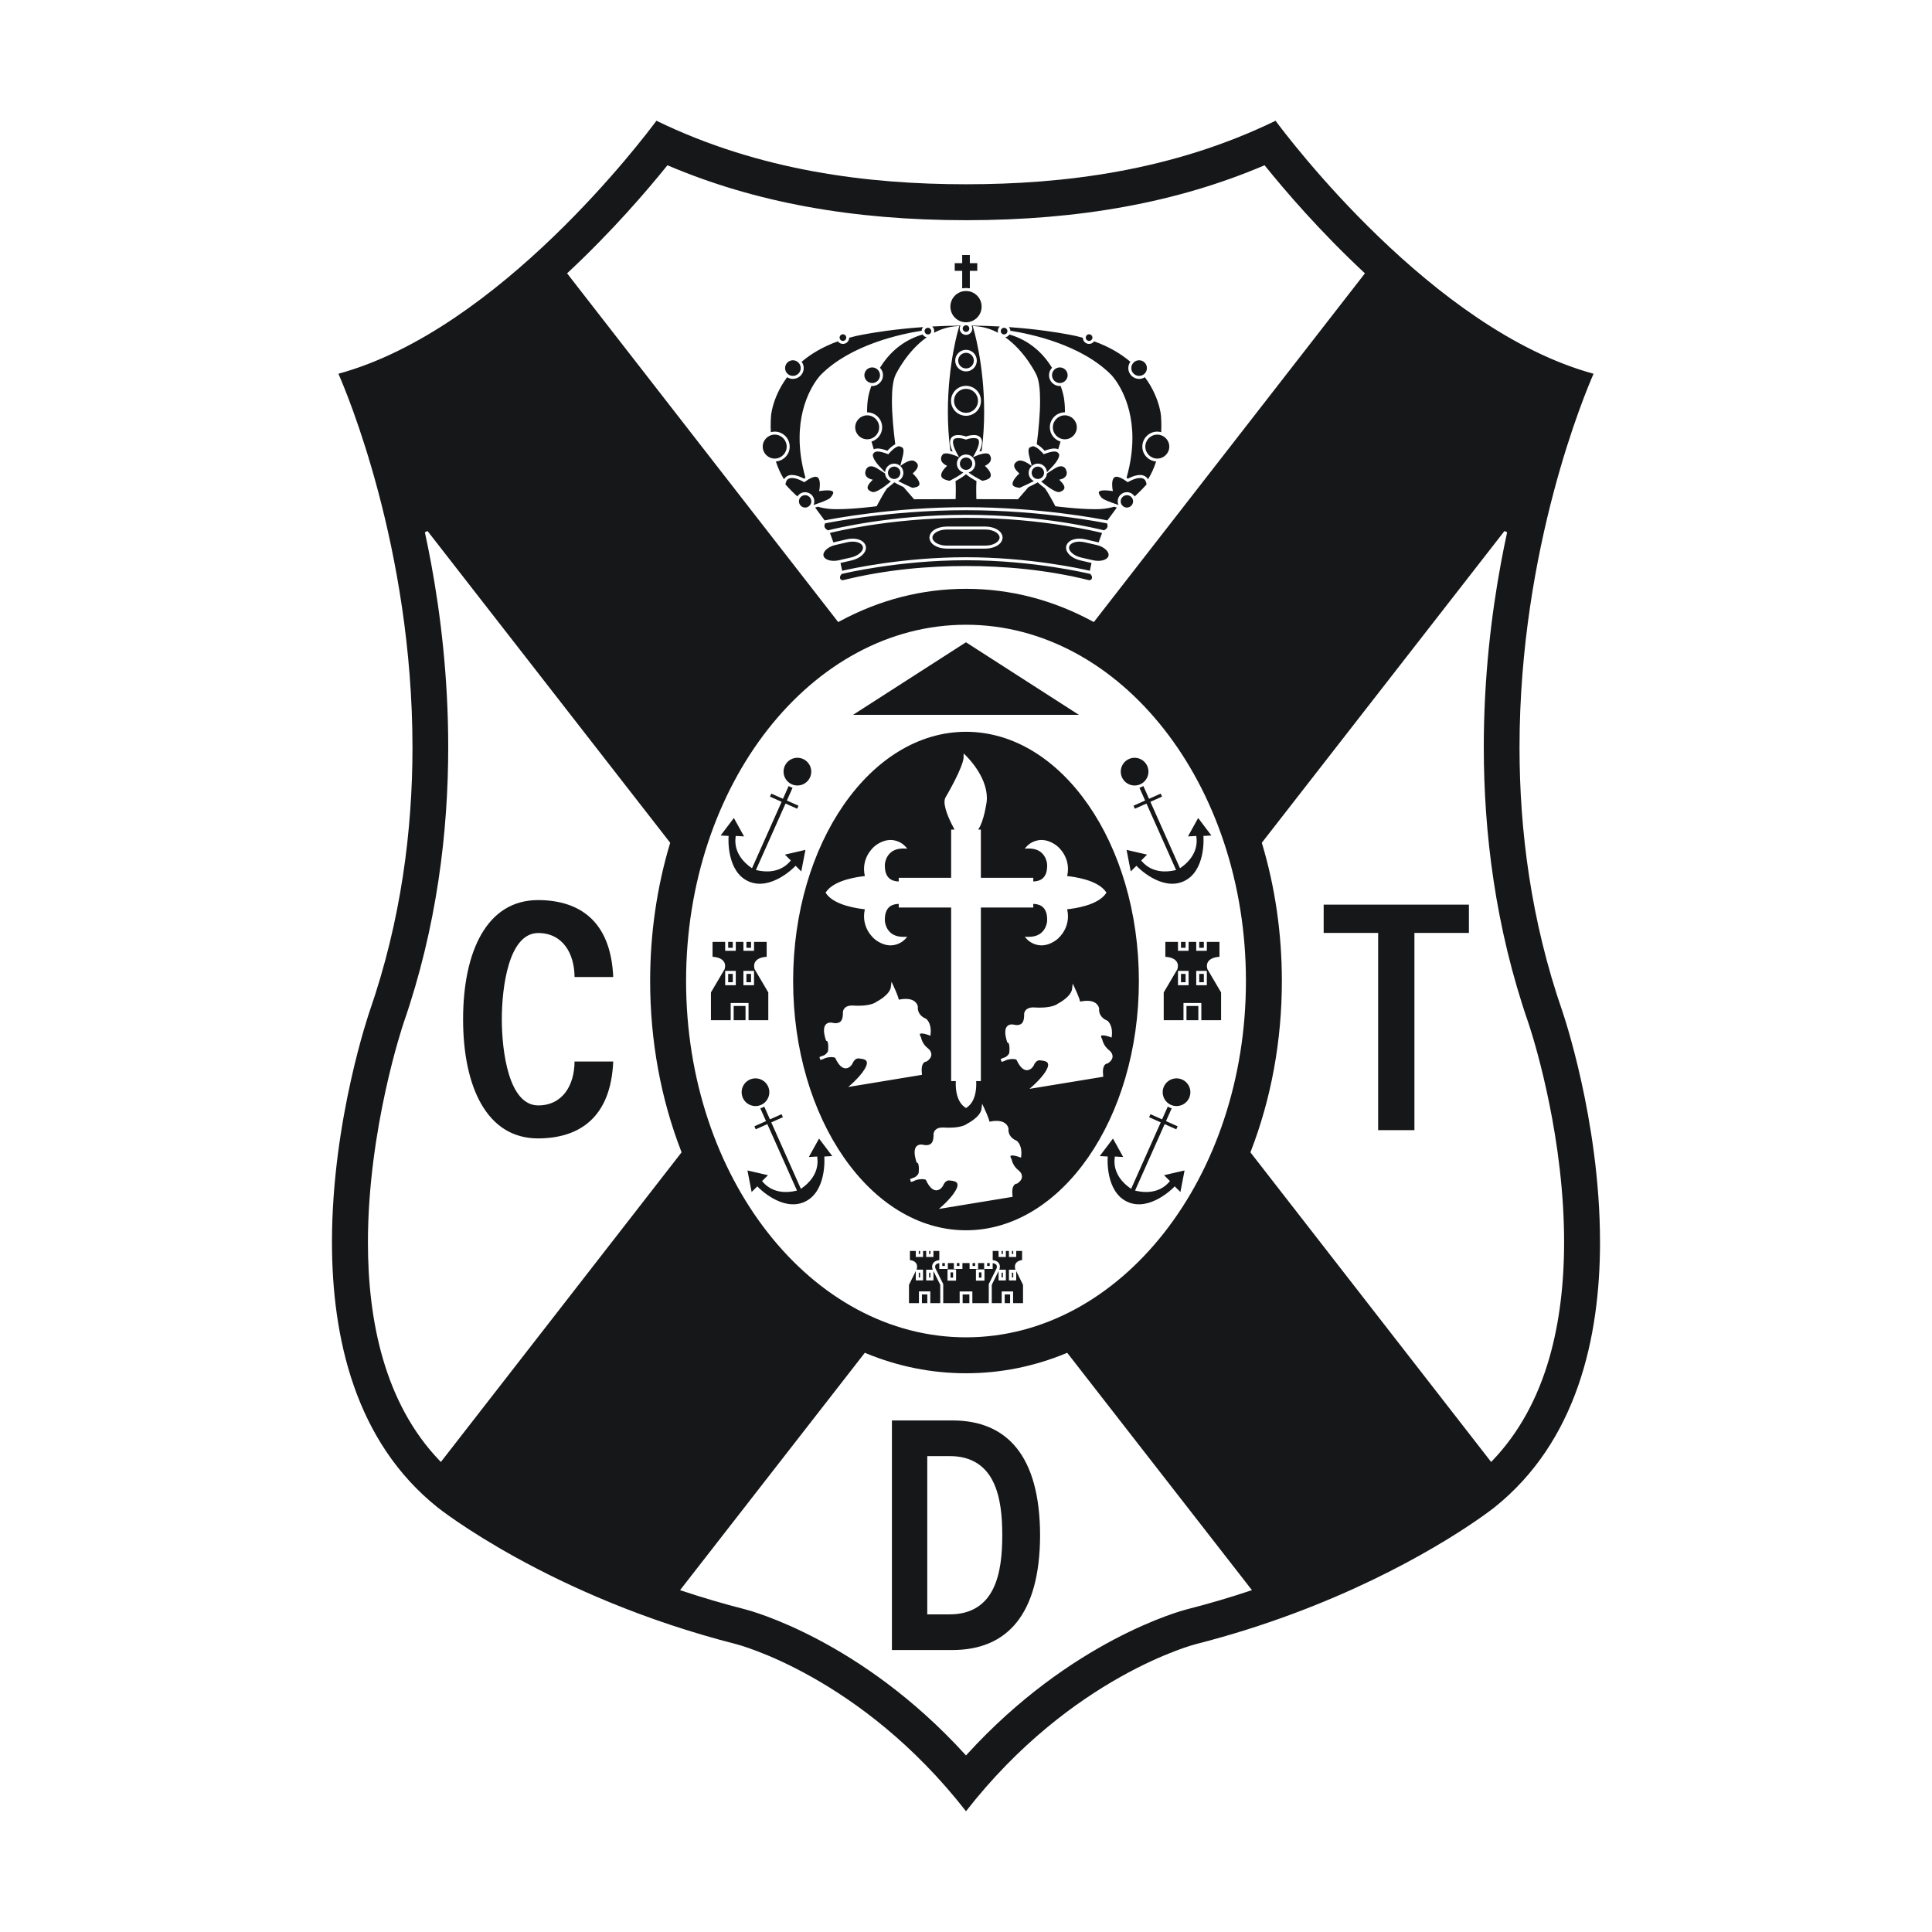 <?xml version="1.0" encoding="UTF-8"?>
<svg xmlns="http://www.w3.org/2000/svg" version="1.1" viewBox="0 0 800 800">
  <!-- Created by @FCLOGO 2025-7-2 GMT+8 22:43:45 . https://fclogo.top/ -->
<!-- FOR PERSONAL USE ONLY NOT FOR COMMERCIAL USE -->
  <path d="M416.269,139.669c.714-.138,1.326-.57,1.706-1.166,8.833,2.59,14.297,8.331,17.648,13.779-.77.804-1.248,1.891-1.248,3.093,0,2.454,1.994,4.474,4.465,4.476.126,0,.245-.027.368-.038.952,2.694,1.266,4.512,1.267,4.519.341,1.958.492,3.936.49,5.905,0,.168-.015.335-.018.502-.005,0-.008-.001-.013-.001-3.442,0-6.216,2.784-6.216,6.194.004,2.81,1.867,5.141,4.422,5.915-.3,1.099-.616,2.171-.955,3.205-.486-.235-1.034-.348-1.607-.337-1.143.002-2.446.363-4.046.921-.551-.619-1.798-1.964-3.236-2.655.756-5.923,1.379-12.495,1.379-18.064-.007-4.504-.387-8.339-1.533-10.774-.035-.018-4.5-9.541-12.872-15.474ZM364.38,152.282c.77.804,1.25,1.891,1.25,3.093,0,2.454-1.994,4.474-4.467,4.476-.126,0-.244-.027-.368-.038-.951,2.694-1.266,4.512-1.267,4.519-.339,1.958-.491,3.936-.488,5.905,0,.168.015.335.018.502.003,0,.007-.001.012-.001,3.443,0,6.216,2.784,6.216,6.194-.005,2.81-1.868,5.141-4.421,5.915.297,1.099.615,2.171.953,3.205.488-.235,1.034-.348,1.609-.337,1.142.002,2.446.363,4.046.921.55-.619,1.798-1.964,3.235-2.655-.753-5.923-1.379-12.495-1.38-18.064.008-4.504.389-8.339,1.534-10.774.035-.018,4.501-9.541,12.872-15.474-.714-.138-1.325-.57-1.705-1.166-8.834,2.59-14.298,8.331-17.649,13.779ZM327.936,196.685c2.064.017,4.193,1.071,5.024,1.522.193-.136.377-.258.56-.379-1.738-6.13-2.421-11.617-2.421-16.448,0-17.257,8.688-26.09,8.755-26.154,12.526-12.645,33.532-16.993,41.775-18.271.036-.575.256-1.095.603-1.513-5.829.412-10.941.976-15.134,1.543-8.049,1.083-12.704,2.162-12.718,2.164-.938.218-1.845.454-2.734.698-.035,1.412-1.172,2.562-2.599,2.563-.865-.001-1.626-.426-2.104-1.073-6.338,2.287-11.231,5.261-14.998,8.47.533.735.858,1.633.858,2.617-.002,2.482-2.025,4.462-4.492,4.466-.873,0-1.685-.259-2.373-.696-3.388,4.555-5.064,8.967-5.901,12.014-.679,2.496-.779,4.032-.779,4.038-.1,1.485-.148,2.914-.148,4.288.001.839.044,1.63.078,2.431.518-.141,1.053-.24,1.613-.24,3.417,0,6.194,2.775,6.194,6.218,0,3.252-2.533,5.893-5.727,6.138.932,2.854,2.091,5.311,3.372,7.383.758-1.275,2.038-1.833,3.296-1.782ZM451.73,237.971c-.116-.147-.213-.245-.283-.313-.923-.222-6.432-1.515-14.945-2.816-9.338-1.43-22.244-2.859-36.5-2.856-14.256-.003-27.161,1.427-36.5,2.856-8.513,1.301-14.022,2.594-14.943,2.816-.072.068-.169.166-.284.313-.206.252-.394.593-.427.881-.013.108-.021.204-.021.288.024.628.256.782.579.962.237.113.488.146.606.156,17.948-4.471,35.61-5.88,50.99-5.883,15.38.002,33.042,1.412,50.991,5.883.119-.011.367-.044.606-.156.324-.181.555-.334.577-.962,0-.084-.007-.18-.02-.288-.035-.288-.22-.629-.427-.881ZM457.121,219.596c.161-.068.428-.198.709-.415.44-.344.801-.791.801-1.444,0-.273-.09-.622-.27-1.023-1.416-.286-7.556-1.487-16.825-2.691-10.61-1.38-25.285-2.759-41.535-2.759s-30.925,1.379-41.533,2.759c-9.269,1.204-15.411,2.405-16.826,2.691-.178.4-.27.75-.27,1.023,0,.653.363,1.099.801,1.444.281.218.549.347.711.415,2.284-.586,25.808-6.417,57.117-6.419,31.31.002,54.833,5.833,57.119,6.419ZM400.002,210.024c30.371.002,55.211,4.792,58.539,5.463l3.919-5.3c-.294-.098-.676-.229-1.108-.379-.991.301-3.244.889-5.977,1.001-.644.023-1.322.036-2.022.036-6.971,0-16.019-1.179-16.035-1.182l-.321-.042-.148-.286c-.003-.005-.923-1.783-2.028-3.716-.678-1.201-1.466-2.487-2.096-3.387-1.339-.999-2.475-2.002-3.034-2.499-.877.54-2.412,1.296-3.831,1.966l-4.352,5.036-17.208-.053-.023-.594c0-.005-.048-1.416-.048-3.156.001-1.209.023-2.556.107-3.734-.414-.228-.858-.479-1.305-.741-.849-.5-1.697-1.039-2.359-1.547-.243-.209-.473-.383-.669-.564l-.001.001-.001-.001c-.197.181-.424.355-.666.564-.664.508-1.514,1.047-2.361,1.547-.448.262-.89.513-1.306.741.086,1.178.108,2.525.109,3.734,0,1.741-.05,3.151-.05,3.156l-.023.594-17.206.053-4.352-5.036c-1.421-.67-2.954-1.426-3.833-1.966-.56.496-1.696,1.5-3.034,2.499-.632.899-1.419,2.186-2.096,3.387-1.105,1.933-2.025,3.711-2.027,3.716l-.15.286-.321.042c-.014.003-9.063,1.182-16.035,1.182-.698,0-1.377-.013-2.022-.036-2.732-.113-4.986-.7-5.976-1.001-.431.15-.814.281-1.108.379l3.919,5.3c3.328-.671,28.168-5.461,58.539-5.463ZM460.15,155.226c.068.064,8.756,8.896,8.756,26.154,0,4.831-.684,10.319-2.422,16.448.184.121.368.243.56.379.833-.452,2.959-1.506,5.025-1.522,1.257-.051,2.538.507,3.296,1.782,1.281-2.072,2.439-4.529,3.372-7.383-3.195-.245-5.726-2.886-5.726-6.138,0-3.443,2.776-6.218,6.193-6.218.562,0,1.096.099,1.614.24.034-.801.077-1.592.077-2.431,0-1.375-.048-2.804-.148-4.288,0-.006-.099-1.542-.779-4.038-.836-3.047-2.514-7.459-5.901-12.014-.689.437-1.499.696-2.373.696-2.465-.005-4.488-1.984-4.492-4.466,0-.985.325-1.883.859-2.617-3.767-3.209-8.659-6.183-14.997-8.47-.477.646-1.239,1.072-2.104,1.073-1.429-.002-2.566-1.152-2.599-2.563-.89-.244-1.796-.479-2.736-.698-.013-.002-4.669-1.081-12.717-2.164-4.193-.567-9.304-1.131-15.133-1.543.347.417.566.937.601,1.513,8.245,1.278,29.249,5.626,41.775,18.271ZM386.844,137.104c-.002-.746-.32-1.422-.83-1.901,3.668-.203,7.58-.34,11.697-.378-.201.365-.322.777-.322,1.225.004,1.439,1.168,2.616,2.607,2.621.002,0,.005-.001.005-.001.004,0,.005.001.007.001,1.442-.005,2.604-1.182,2.609-2.621,0-.448-.122-.86-.324-1.225,4.118.038,8.03.174,11.697.378-.508.479-.827,1.155-.829,1.901.001.243.044.474.106.698-2.846-1.522-6.056-2.563-9.617-2.742l-.875-.038.257.84c0,.012,1.115,3.648,2.237,9.814,1.124,6.165,2.246,14.834,2.246,24.814,0,5.117-.295,10.581-1.036,16.23-.333.073-.655.153-.943.239.759-1.617,1.09-2.86,1.094-3.872.016-1.064-.429-1.906-1.115-2.361-.677-.456-1.481-.576-2.256-.578-1.38.003-2.742.406-3.257.572-.512-.167-1.875-.57-3.255-.572-.775.002-1.579.122-2.255.578-.688.455-1.132,1.297-1.116,2.361.004,1.013.334,2.256,1.095,3.872-.289-.086-.612-.167-.943-.239-.742-5.65-1.038-11.114-1.038-16.23,0-9.98,1.124-18.649,2.246-24.814,1.123-6.167,2.239-9.803,2.239-9.814l.256-.84-.877.038c-3.561.179-6.77,1.22-9.617,2.742.062-.224.106-.455.106-.698ZM400.002,159.768c-3.42,0-6.2,2.774-6.202,6.202.008,3.443,2.784,6.194,6.202,6.201,3.449-.007,6.196-2.764,6.202-6.201-.005-3.423-2.749-6.196-6.202-6.202ZM395.526,149.325h.003c0,2.49,2.024,4.471,4.491,4.473,2.453-.003,4.454-1.988,4.458-4.473,0-2.474-2.001-4.475-4.458-4.475-2.471,0-4.491,1.999-4.494,4.475ZM398.42,119.352h.443c.368-.053.741-.091,1.125-.091.381.001.754.038,1.121.091h.477v-7.205l3.085-.003v-3.167h-3.085v-3.371h-3.166v3.371h-3.087v3.17h3.087v7.205ZM399.988,133.442c3.596,0,6.484-2.893,6.484-6.48,0-3.565-2.889-6.461-6.484-6.461-3.563.008-6.449,2.895-6.454,6.461,0,3.587,2.891,6.475,6.454,6.48ZM400.02,152.56c1.77,0,3.219-1.432,3.219-3.235-.003-1.787-1.454-3.234-3.219-3.236-1.788.002-3.248,1.454-3.252,3.236.004,1.8,1.459,3.235,3.252,3.235ZM400.002,161.007c-2.734.004-4.958,2.222-4.96,4.964,0,2.757,2.224,4.962,4.96,4.962,2.773-.003,4.959-2.2,4.962-4.962-.003-2.747-2.192-4.961-4.962-4.964ZM398.627,136.051c.002.747.635,1.379,1.368,1.381.769-.002,1.38-.626,1.382-1.381-.003-.753-.603-1.366-1.382-1.37-.741.003-1.366.623-1.368,1.37ZM339.8,208.075c1.677-.61,3.58-1.47,3.911-1.845,0-.002.341-.338.684-.816.35-.474.649-1.095.634-1.448-.017-.242-.04-.346-.349-.548-.316-.194-.998-.375-2.134-.373-.674,0-1.508.061-2.517.197l-.85.116.154-.841c-.002-.002.156-.844.156-1.87.002-.797-.104-1.689-.394-2.295-.312-.606-.636-.912-1.41-.933-.824-.009-2.247.5-4.315,2.023l-.333.244-.355-.213c-.005.003-.667-.385-1.587-.775-.928-.391-2.114-.782-3.159-.77-1.388.072-2.367.437-2.696,2.677.544.607,2.219,2.447,4.196,4.286.242.23.492.457.745.682.675-1.058,1.854-1.767,3.208-1.767,2.084.002,3.8,1.695,3.806,3.788-.002.536-.115,1.046-.317,1.51.548-.181,1.694-.566,2.921-1.026ZM333.389,205.042c-1.418.002-2.561,1.15-2.564,2.549h-.002c.005,1.419,1.153,2.578,2.566,2.581,1.396-.003,2.561-1.165,2.565-2.581-.004-1.395-1.163-2.547-2.565-2.549ZM366.481,195.511c.141-1.977,1.764-3.538,3.786-3.541.963.001,1.837.375,2.509.974l.428-1.606c.58-2.159.936-3.679.931-4.641-.074-1.183-.262-1.43-1.635-1.876-.071-.019-.151-.029-.243-.029-.644-.031-1.77.667-2.626,1.437-.868.763-1.5,1.523-1.504,1.527l-.278.334-.406-.148c-1.735-.628-3.077-.993-4.015-.988-.887.018-1.363.242-1.84.896-.112.16-.166.347-.168.608-.021.757.622,1.982,1.315,2.934.687.96,1.371,1.67,1.374,1.67l2.372,2.45ZM359.24,201.902c-.007.608.42,1.042.993,1.381.56.323,1.127.45,1.124.449.074.015.156.025.253.025,1.04.04,3.247-1.244,5.005-2.587.905-.673,1.718-1.347,2.303-1.849-1.359-.512-2.332-1.767-2.439-3.286l-3.151-2.018c-1.14-.729-2.001-.941-2.63-.941-.715,0-1.176.268-1.493.541-.316.273-.435.512-.435.514-.374.725-.502,1.308-.502,1.773.003.911.485,1.481,1.044,1.896.55.405,1.098.561,1.099.561l1.005.283-.73.749c-1.143,1.165-1.453,1.998-1.446,2.509ZM377.778,201.995c2.586-.283,2.935-.989,2.952-1.664.018-.679-.532-1.695-1.14-2.473-.601-.787-1.196-1.346-1.198-1.346l-.487-.457.49-.453c1.315-1.218,1.672-2.141,1.669-2.765.04-1.018-1.076-1.809-1.75-2.049-.192-.07-.413-.106-.662-.106-.718-.006-1.621.316-2.315.655-.7.339-1.178.67-1.182.67l-1.369.945c.775.695,1.274,1.694,1.275,2.82,0,1.528-.897,2.816-2.172,3.423.805.428,1.843.938,2.819,1.393,1.375.648,2.647,1.216,3.071,1.405ZM372.824,195.773c-.004-1.415-1.163-2.563-2.557-2.566-1.432,0-2.576,1.147-2.576,2.566.003,1.438,1.139,2.562,2.576,2.566,1.399,0,2.553-1.135,2.557-2.566ZM472.072,197.926c-1.045-.012-2.231.38-3.16.77-.921.39-1.582.779-1.588.775l-.354.213-.332-.244c-2.07-1.523-3.492-2.033-4.316-2.023-.774.022-1.098.328-1.411.933-.288.606-.395,1.499-.393,2.295,0,1.026.157,1.869.155,1.87l.154.841-.849-.116c-1.01-.136-1.844-.197-2.518-.197-1.136-.002-1.817.179-2.135.373-.306.202-.33.306-.347.548-.014.352.284.974.634,1.448.343.478.681.814.681.816.332.376,2.234,1.236,3.913,1.845,1.226.46,2.373.845,2.922,1.026-.201-.464-.315-.973-.316-1.51.004-2.093,1.718-3.785,3.804-3.788,1.354,0,2.534.709,3.207,1.767.254-.225.504-.452.746-.682,1.977-1.838,3.653-3.679,4.196-4.286-.33-2.24-1.308-2.604-2.695-2.677ZM466.617,205.042c-1.401.002-2.561,1.155-2.563,2.549.003,1.416,1.167,2.578,2.563,2.581,1.414-.003,2.562-1.162,2.567-2.581h-.002c-.003-1.399-1.146-2.547-2.565-2.549ZM429.74,191.971c2.022.002,3.645,1.564,3.788,3.541l2.371-2.45c.002,0,.688-.71,1.374-1.67.695-.952,1.336-2.176,1.317-2.934-.002-.261-.057-.448-.168-.608-.477-.654-.952-.878-1.839-.896-.94-.005-2.281.36-4.017.988l-.408.148-.276-.334c-.003-.003-.636-.764-1.504-1.527-.855-.77-1.982-1.468-2.626-1.437-.091,0-.17.01-.242.029-1.374.445-1.563.693-1.637,1.876-.005.962.351,2.482.932,4.641l.427,1.606c.672-.598,1.545-.972,2.508-.974ZM440.695,197.799c.56-.415,1.04-.985,1.043-1.896,0-.465-.128-1.048-.502-1.773,0-.002-.119-.241-.434-.514-.319-.273-.779-.541-1.494-.541-.629,0-1.488.213-2.629.941l-3.151,2.018c-.107,1.519-1.079,2.774-2.438,3.286.585.502,1.399,1.176,2.302,1.849,1.759,1.343,3.965,2.627,5.006,2.587.096,0,.178-.01.252-.025-.003.002.565-.125,1.124-.449.574-.339,1.001-.773.993-1.381.008-.511-.304-1.345-1.445-2.509l-.73-.749,1.005-.283c.003,0,.55-.156,1.099-.561ZM420.418,197.858c-.608.778-1.158,1.794-1.141,2.473.018.675.367,1.38,2.953,1.664.424-.189,1.694-.757,3.071-1.405.975-.456,2.014-.966,2.819-1.393-1.275-.608-2.173-1.895-2.173-3.423.002-1.127.501-2.126,1.276-2.82l-1.369-.945c-.003,0-.482-.331-1.18-.67-.696-.34-1.599-.662-2.317-.655-.249,0-.47.036-.661.106-.674.239-1.792,1.03-1.751,2.049-.003.624.354,1.548,1.669,2.765l.489.453-.486.457c-.003,0-.598.559-1.198,1.346ZM432.315,195.773c0-1.419-1.142-2.566-2.575-2.566-1.393.003-2.553,1.151-2.556,2.566.003,1.432,1.157,2.566,2.556,2.566,1.437-.004,2.573-1.129,2.575-2.566ZM410.338,189.965c.023-.893-.586-1.771-.897-1.962-.238-.169-.658-.27-1.177-.268-1.581-.013-3.742.888-3.742.896l-1.651.712.863-1.577c1.222-2.225,1.659-3.753,1.654-4.678-.044-1.426-.798-1.619-2.134-1.702-1.43-.006-3.04.566-3.04.571l-.214.074-.21-.074c-.002.003-.405-.142-.988-.285-.581-.143-1.344-.289-2.056-.283-1.335.082-2.09.274-2.131,1.7-.007.925.429,2.45,1.654,4.675l.869,1.58-1.656-.712c-.003.003-.543-.222-1.281-.449-.737-.227-1.673-.453-2.462-.447h-.02c-.511,0-.922.102-1.157.268-.313.194-.924,1.069-.901,1.962.012.788.353,1.675,1.802,2.539l.72.422-.609.568c.002.003-.47.438-.945,1.092-.483.654-.916,1.511-.906,2.184.012.825.5,1.771,3.495,2.326.437-.224,1.598-.824,2.816-1.529,1.099-.617,2.275-1.405,2.901-1.936-1.566-.465-2.714-1.902-2.714-3.615.005-2.113,1.686-3.82,3.783-3.821,2.118.002,3.824,1.703,3.829,3.821-.003,1.724-1.169,3.16-2.763,3.619.106.092.22.187.351.286.593.456,1.414.979,2.239,1.463,1.326.779,2.652,1.468,3.127,1.711,2.991-.555,3.479-1.502,3.493-2.326.01-.676-.424-1.534-.906-2.184-.474-.656-.942-1.092-.945-1.092l-.608-.568.719-.422c1.449-.864,1.786-1.748,1.798-2.539ZM400.005,189.438c-1.402,0-2.539,1.138-2.541,2.581.003,1.4,1.137,2.546,2.541,2.548,1.439,0,2.585-1.153,2.587-2.548-.002-1.435-1.148-2.581-2.587-2.581ZM384.229,138.479c.787-.005,1.37-.601,1.375-1.375-.002-.753-.596-1.375-1.375-1.375-.74.002-1.373.634-1.375,1.375.002.758.63,1.375,1.375,1.375ZM349.047,141.171c.753-.003,1.365-.62,1.365-1.383-.003-.763-.604-1.368-1.365-1.368-.766,0-1.383.612-1.385,1.368.003.757.626,1.38,1.385,1.383ZM364.393,155.375c-.005-1.787-1.448-3.232-3.23-3.235-1.781.003-3.241,1.454-3.243,3.235.002,1.766,1.465,3.231,3.243,3.236,1.779-.005,3.225-1.469,3.23-3.236ZM328.311,155.652c1.791,0,3.249-1.441,3.252-3.227-.003-1.806-1.463-3.243-3.252-3.243-1.77,0-3.219,1.433-3.219,3.243.003,1.791,1.449,3.225,3.219,3.227ZM354.124,176.932c0,2.757,2.22,4.966,4.946,4.971,2.761-.002,4.976-2.214,4.976-4.971-.004-2.721-2.218-4.949-4.976-4.954-2.723.005-4.941,2.233-4.946,4.954ZM325.753,184.945c-.006-2.761-2.225-4.973-4.954-4.98-2.727.008-4.964,2.222-4.97,4.98.006,2.721,2.239,4.94,4.97,4.945,2.729-.005,4.948-2.221,4.954-4.945ZM352.326,230.856c3.047-.676,5.082-2.648,5.014-4.042,0-.139-.016-.273-.048-.405-.247-1.175-1.896-2.135-4.246-2.13-.69,0-1.429.081-2.188.259l-4.893,1.122c-3.027.659-5.081,2.655-5.012,4.072,0,.132.014.264.045.396.222,1.143,1.884,2.112,4.25,2.104.696,0,1.44-.081,2.199-.255l4.879-1.123ZM415.779,138.479c.746,0,1.371-.617,1.374-1.375-.003-.741-.634-1.372-1.374-1.375-.78,0-1.373.622-1.376,1.375.006.774.588,1.369,1.376,1.375ZM450.961,141.171c.757-.003,1.382-.626,1.385-1.383-.004-.756-.621-1.368-1.385-1.368-.762,0-1.363.604-1.366,1.368,0,.763.612,1.38,1.366,1.383ZM438.843,152.14c-1.782.003-3.224,1.449-3.229,3.235.005,1.767,1.451,3.231,3.229,3.236,1.779-.005,3.24-1.47,3.244-3.236-.004-1.782-1.464-3.232-3.244-3.235ZM471.696,155.652c1.77-.002,3.216-1.436,3.218-3.227,0-1.81-1.448-3.243-3.218-3.243-1.787,0-3.248,1.438-3.252,3.243.003,1.786,1.462,3.227,3.252,3.227ZM445.883,176.932c-.005-2.721-2.223-4.949-4.945-4.954-2.76.005-4.972,2.233-4.978,4.954,0,2.757,2.216,4.969,4.978,4.971,2.725-.004,4.945-2.214,4.945-4.971ZM474.254,184.945c.005,2.724,2.225,4.94,4.952,4.945,2.731-.005,4.966-2.224,4.971-4.945-.004-2.759-2.242-4.973-4.971-4.98-2.727.008-4.947,2.219-4.952,4.98ZM454.043,225.662l-4.894-1.122c-.76-.178-1.499-.259-2.189-.259-2.348-.005-3.998.955-4.245,2.13-.032.132-.048.265-.048.405-.07,1.393,1.968,3.366,5.014,4.042l4.88,1.123c.758.174,1.503.255,2.198.255,2.367.008,4.03-.961,4.25-2.104.03-.133.045-.264.045-.396.068-1.417-1.986-3.413-5.011-4.072ZM358.579,226.814c0-.232-.025-.466-.082-.697-.546-2.063-2.842-3.075-5.451-3.079-.789,0-1.62.097-2.465.292l-4.895,1.122c-.202.048-.392.115-.589.171l-1.438-3.946c1.814-.449,7.321-1.741,15.537-3.042,10.156-1.608,24.414-3.217,40.804-3.217s30.649,1.609,40.806,3.217c8.216,1.301,13.722,2.592,15.535,3.042l-1.438,3.946c-.197-.056-.387-.123-.589-.171h.001l-4.895-1.122c-.846-.195-1.676-.292-2.466-.292-2.609.004-4.904,1.016-5.45,3.079-.056.231-.081.465-.081.697.068,2.425,2.64,4.455,5.976,5.25l4.572,1.053-.696,3.225c-3.857-.896-25.32-5.598-51.275-5.6-25.955.002-47.417,4.705-51.274,5.6l-.696-3.225,4.571-1.053c3.336-.795,5.908-2.825,5.977-5.25ZM384.858,222.592c.094,2.789,3.367,4.556,7.122,4.576h16.078c3.71-.02,6.992-1.784,7.09-4.576-.099-2.776-3.379-4.536-7.09-4.559h-16.078c-3.757.021-7.025,1.785-7.122,4.559ZM387.702,224.858c1.054.646,2.58,1.071,4.278,1.07h16.078c1.672.002,3.189-.424,4.244-1.07,1.064-.654,1.611-1.474,1.606-2.266.005-.782-.539-1.599-1.606-2.251-1.054-.643-2.572-1.07-4.244-1.07h-16.078c-1.698,0-3.224.426-4.28,1.07-1.065.651-1.606,1.468-1.601,2.251-.005.795.536,1.612,1.603,2.266ZM662.538,514.303c0,39.687-9.617,82.658-43.797,109.933-.008.007-2.866,2.29-8.401,6.05-16.606,11.282-57.116,35.726-115.207,50.524-.074.018-51.416,13.111-95.13,69.189-43.717-56.078-95.055-69.171-95.135-69.189-38.726-9.866-69.639-24.02-90.865-35.699-10.613-5.84-18.804-11.065-24.338-14.825-5.535-3.76-8.394-6.045-8.403-6.05-34.182-27.278-43.798-70.246-43.801-109.933,0-25.271,3.9-49.178,7.804-66.763,3.904-17.585,7.796-28.798,7.801-28.829,13.038-37.636,17.731-74.957,17.733-109.179-.004-82.861-27.49-147.563-30.666-154.769,66.67-18.161,126.869-98.269,131.684-104.764,42.879,20.849,87.899,26.299,128.184,26.302,40.287-.003,85.302-5.452,128.183-26.301,4.815,6.494,65.017,86.602,131.685,104.762-3.176,7.207-30.663,71.908-30.666,154.769,0,34.222,4.691,71.543,17.733,109.179.011.029,3.895,11.245,7.799,28.827,3.9,17.583,7.801,41.494,7.801,66.765ZM234.816,113.184l112.268,144.412.462-.248c.095-.053.172-.099.237-.135,16.507-8.893,34.076-13.398,52.236-13.398s35.726,4.505,52.232,13.401c.059.029.131.073.217.118l.461.252,112.257-144.403-.412-.386c-18.198-16.992-32.498-33.647-40.844-44.006l-.296-.363-.429.182c-35.693,15.168-76.144,22.568-123.202,22.568s-87.506-7.4-123.201-22.568l-.433-.182-.292.363c-8.348,10.359-22.647,27.013-40.846,44.003l-.414.388ZM400.002,258.692c-64.016,0-115.912,66.054-115.912,147.534s51.896,147.535,115.912,147.535,115.913-66.054,115.913-147.535-51.896-147.534-115.913-147.534ZM282.234,477.15l-.127-.325c-8.432-21.745-12.896-45.768-12.896-70.608,0-19.74,2.821-38.961,8.212-56.939l.09-.306-100.482-129.092-1.098.512c.903,4.184,1.775,8.496,2.6,12.956,3.902,21.104,7.066,47.13,7.066,75.986,0,35.141-4.697,74.481-18.475,114.249-.27.793-14.771,43.801-14.774,90.932.003,32.238,6.785,66.455,29.709,90.338l.497.515,99.676-128.218ZM518.405,658.444l-76.498-98.277-.437.182c-13.3,5.498-27.192,8.288-41.451,8.288-14.269,0-28.168-2.792-41.477-8.297l-.436-.181-76.503,98.285.831.277c8.236,2.747,16.947,5.335,26.108,7.668,2.045.52,47.795,12.627,91.004,60.002l.457.5.458-.5c43.206-47.374,88.959-59.481,91.003-60.002,9.162-2.333,17.873-4.921,26.108-7.668l.834-.277ZM647.663,514.327c-.002-4.935-.159-9.998-.474-15.175-2.523-41.163-14.182-75.194-14.31-75.567-13.779-39.771-18.476-79.108-18.476-114.25,0-28.858,3.166-54.884,7.068-75.985.822-4.462,1.697-8.772,2.599-12.958l-1.095-.511-100.484,129.088.093.307c5.39,17.977,8.21,37.2,8.21,56.942,0,24.843-4.465,48.866-12.893,70.613l-.128.325,99.675,128.213.498-.516c10.854-11.312,18.815-25.712,23.71-42.928,3.998-14.072,6.007-30.031,6.008-47.597ZM222.853,386.345c4.978-.009,8.817,2.083,11.323,5.451,2.469,3.31,3.695,7.804,3.737,12.768h16.011c-1.006-23.31-14.07-31.79-31.072-31.863-10.725.012-18.399,5.316-23.527,14.158-5.115,8.841-7.57,21.238-7.566,35.188-.003,13.94,2.451,26.34,7.566,35.184,5.128,8.845,12.804,14.151,23.527,14.164,17.002-.074,30.065-8.54,31.072-31.848h-16.011c-.043,4.963-1.268,9.447-3.737,12.749-2.509,3.361-6.345,5.445-11.323,5.438-6.226-.033-9.95-5.796-12.132-12.938-2.198-7.186-2.926-15.989-2.93-22.749.004-6.76.732-15.568,2.93-22.758,2.182-7.145,5.906-12.911,12.132-12.945ZM548.102,386.31h22.562v81.649h15.018v-81.649h22.562v-11.717h-60.141v11.717ZM430.677,635.701c-.084,33.049-13.836,47.477-36.193,47.537-.185.003-.374,0-.563,0h-24.596v-95.058h24.592c.205-.005.404-.005.606-.005,22.336.06,36.069,14.509,36.153,47.527ZM415.021,635.701c-.007-7.642-.674-15.749-3.735-22.046-3.043-6.302-8.651-10.742-18.076-10.715-.154,0-.304.005-.445.005h-8.804v65.527h8.815c.14-.003.285,0,.434,0h.083c9.378,0,14.959-4.426,17.992-10.711,3.064-6.296,3.728-14.407,3.735-22.06ZM471.587,406.225c0,56.999-32.049,103.207-71.585,103.207s-71.584-46.207-71.584-103.207,32.049-103.206,71.584-103.206,71.585,46.207,71.585,103.206ZM341.856,369.639l.229.343c3.454,4.993,13.268,6.24,16.027,6.531-.232,1.03-.336,2.007-.336,2.925.018,6.308,4.737,9.714,4.792,9.76,2.289,1.664,4.4,2.258,6.193,2.257,3.708-.013,5.896-2.44,5.951-2.491l.957-1.057-1.427.02c-.082.003-.16.003-.239.003-3.691-.018-5.472-1.602-6.48-3.202-.496-.806-.775-1.618-.925-2.227-.15-.61-.165-.981-.171-.981-.017-.302-.028-.589-.028-.861.046-5.99,4.055-6.295,5.707-6.378.014,0,.026.001.04.001v1.514h21.698v71.865h1.945c-.021.321-.038.725-.038,1.221.015,2.608.43,7.336,3.905,9.702l.344.23.346-.23c3.471-2.364,3.886-7.094,3.901-9.704,0-.495-.017-.899-.036-1.219h1.947v-71.865h21.698v-1.516c.013,0,.021-.002.034-.002,1.653.085,5.665.387,5.71,6.377.003.274-.005.562-.026.861v.004c0,.068-.121,1.635-1.095,3.207-1.008,1.599-2.792,3.184-6.478,3.202-.079,0-.158,0-.239-.004l-1.425-.019.957,1.055c.053.051,2.238,2.479,5.947,2.493h.011c1.79,0,3.901-.594,6.185-2.257.054-.046,4.771-3.451,4.789-9.76,0-.918-.101-1.894-.333-2.925,2.76-.291,12.574-1.538,16.026-6.529l.229-.346-.229-.344c-3.452-4.991-13.269-6.239-16.027-6.531.23-1.029.334-2.006.334-2.925-.018-6.309-4.734-9.714-4.789-9.759-2.288-1.667-4.404-2.26-6.196-2.257-3.707.013-5.894,2.442-5.947,2.492l-.987,1.089,1.469-.053c.067-.002.142-.002.225-.002,3.686.018,5.474,1.602,6.478,3.201.498.805.774,1.618.923,2.228.152.611.169.982.172.982.017.294.026.585.026.86-.05,5.989-4.054,6.292-5.707,6.374-.014,0-.024-.001-.037-.001v-1.51h-21.698v-19.966h-1.123c2.474-3.563,3.415-11.101,3.471-11.159.095-.66.14-1.32.137-1.972-.042-9.242-8.559-17.331-8.581-17.385l-1.052-1.01v1.456c.029,1.86-1.824,6.168-3.704,9.833-1.872,3.689-3.747,6.84-3.75,6.847-.339.574-.457,1.25-.459,1.977.034,3.614,2.949,9.219,4.158,11.413h-1.411v19.966h-21.697v1.511h-.037c-1.655-.081-5.666-.387-5.71-6.374-.003-.275.008-.56.028-.859-.003-.004.102-1.606,1.095-3.211,1.007-1.599,2.791-3.183,6.48-3.201.082,0,.155,0,.227.002l1.469.053-.987-1.09c-.055-.051-2.242-2.478-5.951-2.493-1.793,0-3.907.591-6.196,2.259-.051.046-4.771,3.451-4.789,9.76,0,.918.102,1.893.334,2.924-2.761.292-12.572,1.541-16.026,6.533l-.229.344ZM381.788,445.059l-.066-.585c-.056-.504-.077-.958-.079-1.365.008-1.95.541-2.76.961-3.134.218-.189.423-.278.571-.322.149-.044.192-.028.192-.039h.188l.156-.103c1.36-.884,1.95-1.91,1.943-2.87-.048-1.647-1.433-2.541-1.465-2.593-1.179-.902-1.869-1.984-2.267-2.845-.397-.856-.473-1.44-.485-1.44l-.018-.113-.055-.098c-.369-.643-.485-1.083-.48-1.285.016-.244.018-.261.73-.328.561-.009,1.286.158,1.87.324.576.165,1.016.331,1.019.329l.758.294.082-.807c.046-.425.066-.824.066-1.203.007-3.377-1.716-4.856-1.81-4.923l-.064-.057-.085-.033c-3.155-1.355-3.387-3.599-3.414-4.531,0-.248.025-.361.023-.361l.021-.134-.034-.123c-.658-2.526-3.101-3.115-5.02-3.094-1.131.001-2.181.18-2.85.324-.388-1.9-2.105-5.419-2.112-5.485l-.916-1.953-.259,2.142c-.166,1.56-1.576,3.141-3.018,4.27-1.429,1.132-2.808,1.814-2.808,1.819l-.053.025-.046.037c-1.729,1.348-5.377,1.668-7.598,1.65-1.137,0-1.898-.065-1.9-.065-.211-.014-.409-.023-.593-.02-1.593-.008-2.623.477-3.199,1.156-.577.67-.657,1.421-.659,1.826,0,.123.009.219.015.278,0,.069.003.14.003.203-.082,3.564-1.747,3.76-3.01,3.856-.6,0-1.022-.129-1.025-.119-.422-.102-.787-.145-1.125-.145-.957-.018-1.742.417-2.149,1.073-.415.646-.522,1.409-.525,2.168.006,1.924.761,3.95.768,3.983l.111.3.31.084c.066-.002.266.184.399.689.129.485.18,1.153.177,1.773,0,.812-.078,1.536-.102,1.765-.337.785-.998,1.352-1.67,1.737-.577.18-1.204.416-1.882.72l.372,1.173c.025-.018.973-.177,2.017-.752,1.051-.315,1.885-.414,2.524-.417.656.003,1.107.108,1.383.203.095.033.167.065.222.092,1.467,3.19,2.911,4.343,4.35,4.371,1.819-.067,2.663-1.757,2.711-1.787.927-2.182,1.989-2.303,2.553-2.335.239,0,.336.05.341.035l.077.027.073.005c2.565.22,2.993.901,3.027,1.813.04,1.317-1.448,3.583-3.013,5.355-1.552,1.795-3.106,3.175-3.106,3.18l-1.605,1.422,2.117-.347,28.433-4.689ZM423.178,487.176c-.048-1.656-1.442-2.554-1.472-2.604-1.166-.91-1.861-1.995-2.264-2.854-.397-.857-.479-1.438-.488-1.438l-.018-.108-.054-.098c-.365-.639-.482-1.076-.477-1.279.013-.258.037-.28.765-.35.56-.005,1.279.157,1.855.319.577.16,1.014.323,1.017.32l.757.29.079-.807c.042-.413.062-.798.062-1.17.008-3.392-1.712-4.856-1.81-4.924l-.068-.054-.077-.032c-3.154-1.374-3.388-3.596-3.415-4.533,0-.257.027-.37.023-.373l.02-.131-.033-.13c-.654-2.517-3.079-3.107-4.988-3.085-1.142.003-2.203.184-2.876.333-.396-1.903-2.112-5.42-2.119-5.487l-.922-1.954-.258,2.144c-.165,1.56-1.573,3.134-3.012,4.258-1.43,1.13-2.807,1.807-2.807,1.812l-.053.027-.048.034c-1.728,1.351-5.389,1.669-7.615,1.651-.572,0-1.045-.016-1.381-.03-.331-.018-.522-.035-.522-.032-.21-.018-.408-.025-.595-.023-1.578-.008-2.603.47-3.179,1.14-.575.67-.657,1.416-.657,1.825,0,.138.009.242.017.304.001.064.001.132.001.196-.083,3.567-1.738,3.764-2.999,3.86-.605,0-1.032-.132-1.036-.124-.427-.101-.794-.148-1.14-.148-.955-.018-1.735.415-2.145,1.065-.411.647-.521,1.408-.523,2.163.005,1.928.771,3.964.775,3.997l.108.296.306.088c.07,0,.265.184.397.683.127.473.176,1.129.176,1.746,0,.833-.083,1.583-.11,1.813-.329.791-.996,1.362-1.675,1.751-.576.182-1.202.419-1.878.724l.375,1.174c.025-.018.972-.181,2.017-.758,1.067-.322,1.91-.423,2.551-.423.655,0,1.102.105,1.377.2.091.034.163.063.217.089,1.467,3.18,2.905,4.337,4.345,4.363,1.823-.067,2.666-1.764,2.719-1.792.921-2.166,1.968-2.291,2.537-2.323.247,0,.35.053.355.039l.077.023.073.005c2.558.227,2.986.909,3.019,1.818.042,1.312-1.446,3.576-3.009,5.343-1.55,1.79-3.102,3.166-3.105,3.171l-1.603,1.424,2.118-.347,28.415-4.672-.066-.586c-.057-.5-.08-.95-.08-1.355.007-1.95.546-2.762.975-3.139.218-.188.431-.279.584-.323.153-.046.198-.032.201-.041h.188l.156-.105c1.338-.883,1.92-1.9,1.915-2.855ZM460.695,437.433c-.048-1.644-1.434-2.529-1.464-2.579-1.167-.918-1.866-2.006-2.272-2.861-.405-.857-.49-1.434-.5-1.434l-.02-.107-.049-.09c-.361-.639-.474-1.075-.469-1.28.011-.268.044-.295.78-.361.561-.006,1.278.153,1.85.312.571.159.999.316,1.0.316l.755.287.082-.803c.044-.427.066-.827.066-1.206.008-3.356-1.7-4.824-1.796-4.887l-.069-.059-.079-.031c-3.154-1.361-3.39-3.592-3.415-4.535,0-.254.028-.37.023-.37l.021-.131-.03-.131c-.654-2.504-3.075-3.092-4.978-3.068-1.144.001-2.207.183-2.883.332-.399-1.907-2.133-5.438-2.139-5.505l-.931-1.964-.246,2.159c-.159,1.56-1.562,3.142-3.003,4.274-1.428,1.14-2.804,1.827-2.804,1.831l-.05.023-.044.036c-1.741,1.335-5.382,1.651-7.608,1.634-1.148.002-1.915-.065-1.915-.065-.226-.018-.433-.023-.626-.023-1.577-.007-2.599.478-3.172,1.152-.569.67-.652,1.415-.652,1.817,0,.124.01.22.017.28v.204c-.085,3.569-1.716,3.765-2.969,3.859-.608,0-1.039-.135-1.044-.125-.428-.103-.792-.146-1.129-.146-.959-.016-1.743.417-2.149,1.073-.413.644-.521,1.408-.524,2.167.005,1.923.762,3.949.768,3.981l.106.291.3.091c.065-.002.269.195.398.703.131.485.178,1.152.178,1.771,0,.818-.077,1.549-.104,1.783-.326.779-.987,1.346-1.659,1.733-.582.183-1.211.42-1.893.729l.375,1.174c.024-.019.981-.184,2.028-.762,1.059-.32,1.897-.42,2.538-.42.654,0,1.103.107,1.376.202.094.033.166.064.22.09,1.457,3.178,2.895,4.333,4.334,4.359,1.827-.065,2.678-1.763,2.726-1.791.922-2.169,1.964-2.292,2.523-2.324.247,0,.348.052.353.039l.076.026.075.004c2.563.224,2.992.908,3.028,1.818.039,1.318-1.45,3.582-3.016,5.354-1.551,1.793-3.105,3.172-3.107,3.177l-1.59,1.416,2.102-.342,28.453-4.671-.066-.589c-.064-.521-.084-.985-.087-1.403.005-1.936.538-2.741.956-3.113.213-.187.418-.275.567-.318.146-.044.19-.028.19-.042h.184l.157-.101c1.361-.887,1.951-1.909,1.944-2.865ZM301.67,346.773c.011.008-.245,3.541.688,7.603.933,4.074,3.022,8.552,7.585,10.578,4.559,2.038,9.285.597,12.941-1.432,3.643-2.025,6.106-4.567,6.11-4.574l.435-.451,2.364,2.343,1.724-8.919-8.495,1.958,2.446,2.438-.381.437c-4.339,4.954-10.54,4.282-13.334,3.656l-.738-.166,12.258-27.511,4.815,2.145.556-1.248-4.815-2.145,2.357-5.291c-.281-.085-.56-.181-.834-.304-.275-.123-.535-.265-.786-.418l-2.103,4.722-.254.57-4.817-2.147-.556,1.248,4.815,2.145-12.258,27.512-.617-.439c-2.332-1.658-6.98-5.819-6.198-12.359l.07-.576,3.449.189-4.224-7.624-5.48,7.248,3.324.185-.045.626ZM327.855,324.757c2.893,1.284,6.279-.015,7.572-2.906,1.284-2.894-.014-6.277-2.904-7.572-2.896-1.283-6.278.014-7.572,2.904-1.282,2.895.013,6.279,2.905,7.573ZM339.147,471.457l-4.223,7.625,3.449-.189.07.573c.781,6.541-3.866,10.702-6.198,12.361l-.617.439-12.258-27.511,4.815-2.146-.556-1.248-4.817,2.147-.254-.569-2.103-4.723c-.252.153-.511.296-.786.418-.275.122-.553.218-.834.304l2.356,5.291-4.814,2.146.556,1.247,4.814-2.145,12.259,27.511-.739.166c-2.793.625-8.995,1.297-13.333-3.657l-.381-.437,2.446-2.438-8.494-1.959,1.723,8.919,2.364-2.342.434.451c.005.007,2.468,2.55,6.111,4.575,3.655,2.03,8.382,3.471,12.94,1.432,4.564-2.028,6.653-6.504,7.586-10.579.933-4.061.676-7.594.688-7.601l-.046-.627,3.324-.186-5.481-7.247ZM315.163,457.501c2.892-1.294,4.188-4.678,2.905-7.574-1.294-2.889-4.676-4.184-7.573-2.903-2.889,1.295-4.187,4.678-2.904,7.572,1.293,2.891,4.679,4.189,7.571,2.906ZM473.44,325.472c-.252.153-.511.295-.785.418-.275.123-.553.218-.835.304l2.357,5.291-4.815,2.145.556,1.248,4.814-2.145,12.259,27.511-.739.166c-2.794.625-8.995,1.298-13.334-3.656l-.38-.437,2.446-2.438-8.494-1.958,1.723,8.919,2.362-2.343.435.451c.005.007,2.468,2.549,6.11,4.574,3.656,2.029,8.382,3.47,12.941,1.432,4.564-2.027,6.652-6.505,7.586-10.578.933-4.062.676-7.595.687-7.603l-.046-.626,3.324-.185-5.481-7.248-4.223,7.624,3.448-.189.07.576c.781,6.539-3.866,10.701-6.198,12.359l-.617.439-12.259-27.512,4.815-2.145-.556-1.248-4.816,2.147-.255-.57-2.103-4.722ZM472.15,324.757c2.891-1.294,4.187-4.678,2.905-7.573-1.294-2.89-4.677-4.187-7.573-2.904-2.889,1.294-4.186,4.678-2.903,7.572,1.293,2.891,4.678,4.189,7.572,2.906ZM484.453,489.06l-.379.437c-4.338,4.954-10.54,4.282-13.335,3.657l-.739-.166,12.259-27.511,4.814,2.145.556-1.247-4.814-2.146,2.356-5.291c-.281-.085-.56-.182-.835-.304-.275-.122-.534-.265-.785-.418l-2.103,4.723-.254.569-4.818-2.147-.555,1.248,4.815,2.146-12.259,27.511-.617-.439c-2.331-1.659-6.979-5.819-6.198-12.361l.071-.573,3.447.189-4.223-7.625-5.481,7.247,3.324.186-.046.627c.011.007-.246,3.54.688,7.601.934,4.075,3.022,8.552,7.587,10.579,4.559,2.039,9.284.598,12.94-1.432,3.642-2.024,6.104-4.567,6.11-4.575l.435-.451,2.363,2.342,1.724-8.919-8.495,1.959,2.446,2.438ZM489.51,447.024c-2.896-1.282-6.279.014-7.573,2.903-1.282,2.896.014,6.28,2.905,7.574,2.893,1.284,6.277-.015,7.572-2.906,1.283-2.894-.015-6.276-2.904-7.572ZM496.574,390.01v2.464h1.911v-2.464h-1.911ZM489.015,390.01v2.464h1.909v-2.464h-1.909ZM491.294,422.443h4.912v-5.882h-4.912v5.882ZM498.486,403.266h-1.913v3.455h1.913v-3.455ZM499.727,390.01h5.228l.002,6.171c-.582.036-1.489.141-2.398.441-1.314.409-2.815,1.414-2.813,3.33-.002.41.067.85.209,1.319l.02.072,5.65,9.603v11.498h-8.177v-7.125h-7.393v7.125h-8.182v-11.498l5.65-9.603.023-.075c.141-.469.206-.908.206-1.312.002-1.919-1.499-2.924-2.813-3.333-.91-.3-1.814-.406-2.396-.442v-6.171h5.232v3.704h4.39v-3.704h3.17v3.704h4.393v-3.704ZM492.168,402.027h-4.392v5.935h4.392v-5.935ZM499.726,402.027h-4.391v5.932h4.391v-5.932ZM490.926,403.265h-1.912v3.455l1.912-.002v-3.453ZM301.521,392.474h1.91v-2.464h-1.91v2.464ZM309.082,392.474h1.909v-2.464h-1.909v2.464ZM308.711,416.56h-4.911v5.882h4.911v-5.882ZM303.433,403.266h-1.913v3.455h1.913v-3.455ZM309.951,415.319h-7.394v7.125h-8.175v-11.498l5.65-9.603.021-.072c.141-.469.211-.909.208-1.319.003-1.915-1.499-2.92-2.812-3.33-.91-.3-1.817-.404-2.399-.441l.003-6.171h5.227v3.704h4.394v-3.704h3.168v3.704h4.391v-3.704h5.23v6.171c-.581.036-1.486.141-2.394.442-1.314.409-2.816,1.414-2.813,3.333,0,.404.064.843.206,1.312l.023.075,5.649,9.603v11.498h-8.181v-7.125ZM304.67,402.027h-4.39v5.932h4.39v-5.932ZM311.609,407.962h.621v-5.935h-4.392v5.935h3.771ZM309.079,406.718l1.912.002v-3.455h-1.912v3.453ZM353.233,295.993h93.502l-46.749-30.039-46.753,30.039ZM419.018,517.989v1.273h.539v-1.273h-.539ZM414.728,517.989v1.273h.536v-1.273h-.536ZM409.816,523.001h-1.058v1.205h1.058v-1.205ZM402.725,523.001v1.205h1.058v-1.205h-1.058ZM396.223,523.001v1.205h1.055v-1.205h-1.055ZM390.188,523.001v1.205h1.057v-1.205h-1.057ZM384.741,517.989v1.273h.536v-1.273h-.536ZM380.448,517.989v1.273h.536v-1.273h-.536ZM381.747,539.611h2.23v-3.623h-2.23v3.623ZM386.517,530.189h-3.018v-4.439h2.735l-.117-.238-.016-.066c-.085-.333-.127-.643-.127-.937-.017-1.296.861-2.099,1.654-2.401.481-.198.955-.284,1.317-.323v-.027h.002v-3.771h-2.43v2.512h-3.015v-2.512h-1.277v2.512h-3.015v-2.512h-2.432v3.795c.364.038.838.124,1.319.322.79.305,1.669,1.108,1.649,2.404,0,.292-.039.604-.118.935l-.016.062-.121.243h2.733v4.439h-3.014v-3.868l-2.818,5.694v7.597h4.117v-4.859h4.71v4.859h4.117v-7.597l-2.817-5.69v3.865ZM380.449,526.988v1.962h.536v-1.962h-.536ZM385.279,528.951v-1.962h-.54v1.962h.54ZM398.613,539.595h2.782v-3.589h-2.782v3.589ZM416.026,539.611h2.23v-3.621h-2.23v3.621ZM420.797,530.189h-3.018v-4.439h2.735l-.088-.178-.031-.062-.017-.066c-.082-.331-.123-.641-.123-.935-.018-1.292.855-2.099,1.649-2.401.482-.201.958-.287,1.32-.325v-3.795h-2.427v2.512h-3.018v-2.512h-1.276v2.512h-3.015v-2.512h-2.43v3.797c.362.038.834.124,1.315.323.793.302,1.669,1.105,1.651,2.401,0,.292-.038.599-.116.93l-.016.065-.122.246h2.733v4.439h-3.015v-3.868l-2.817,5.694v7.597h4.117v-4.859h4.71v4.859h4.114v-7.598l-2.815-5.692v3.868ZM414.726,526.988v1.962h.538v-1.962h-.538ZM419.558,528.953v-1.964h-.54v1.964h.54ZM406.411,526.871h-1.055v2.182h1.055v-2.182ZM412.716,525.083l-3.285,6.638v7.892h-6.799v-4.846h-5.261v4.846h-6.801v-7.892l-3.282-6.634c-.052-.222-.074-.414-.074-.577.021-.74.354-1.003.891-1.256.272-.117.578-.181.839-.216v2.409h3.538v-2.445h2.498v2.445h3.538v-2.445h2.967v2.445h3.536v-2.445h2.5v2.445h3.533v-2.409c.261.035.567.099.839.216.535.254.873.517.89,1.256,0,.166-.019.353-.067.573ZM395.887,525.633h-3.537v4.66h3.537v-4.66ZM407.651,525.633h-3.534v4.66h3.534v-4.66ZM393.591,529.053h1.058v-2.182h-1.058v2.182Z" style="fill: #161718;"/>
</svg>